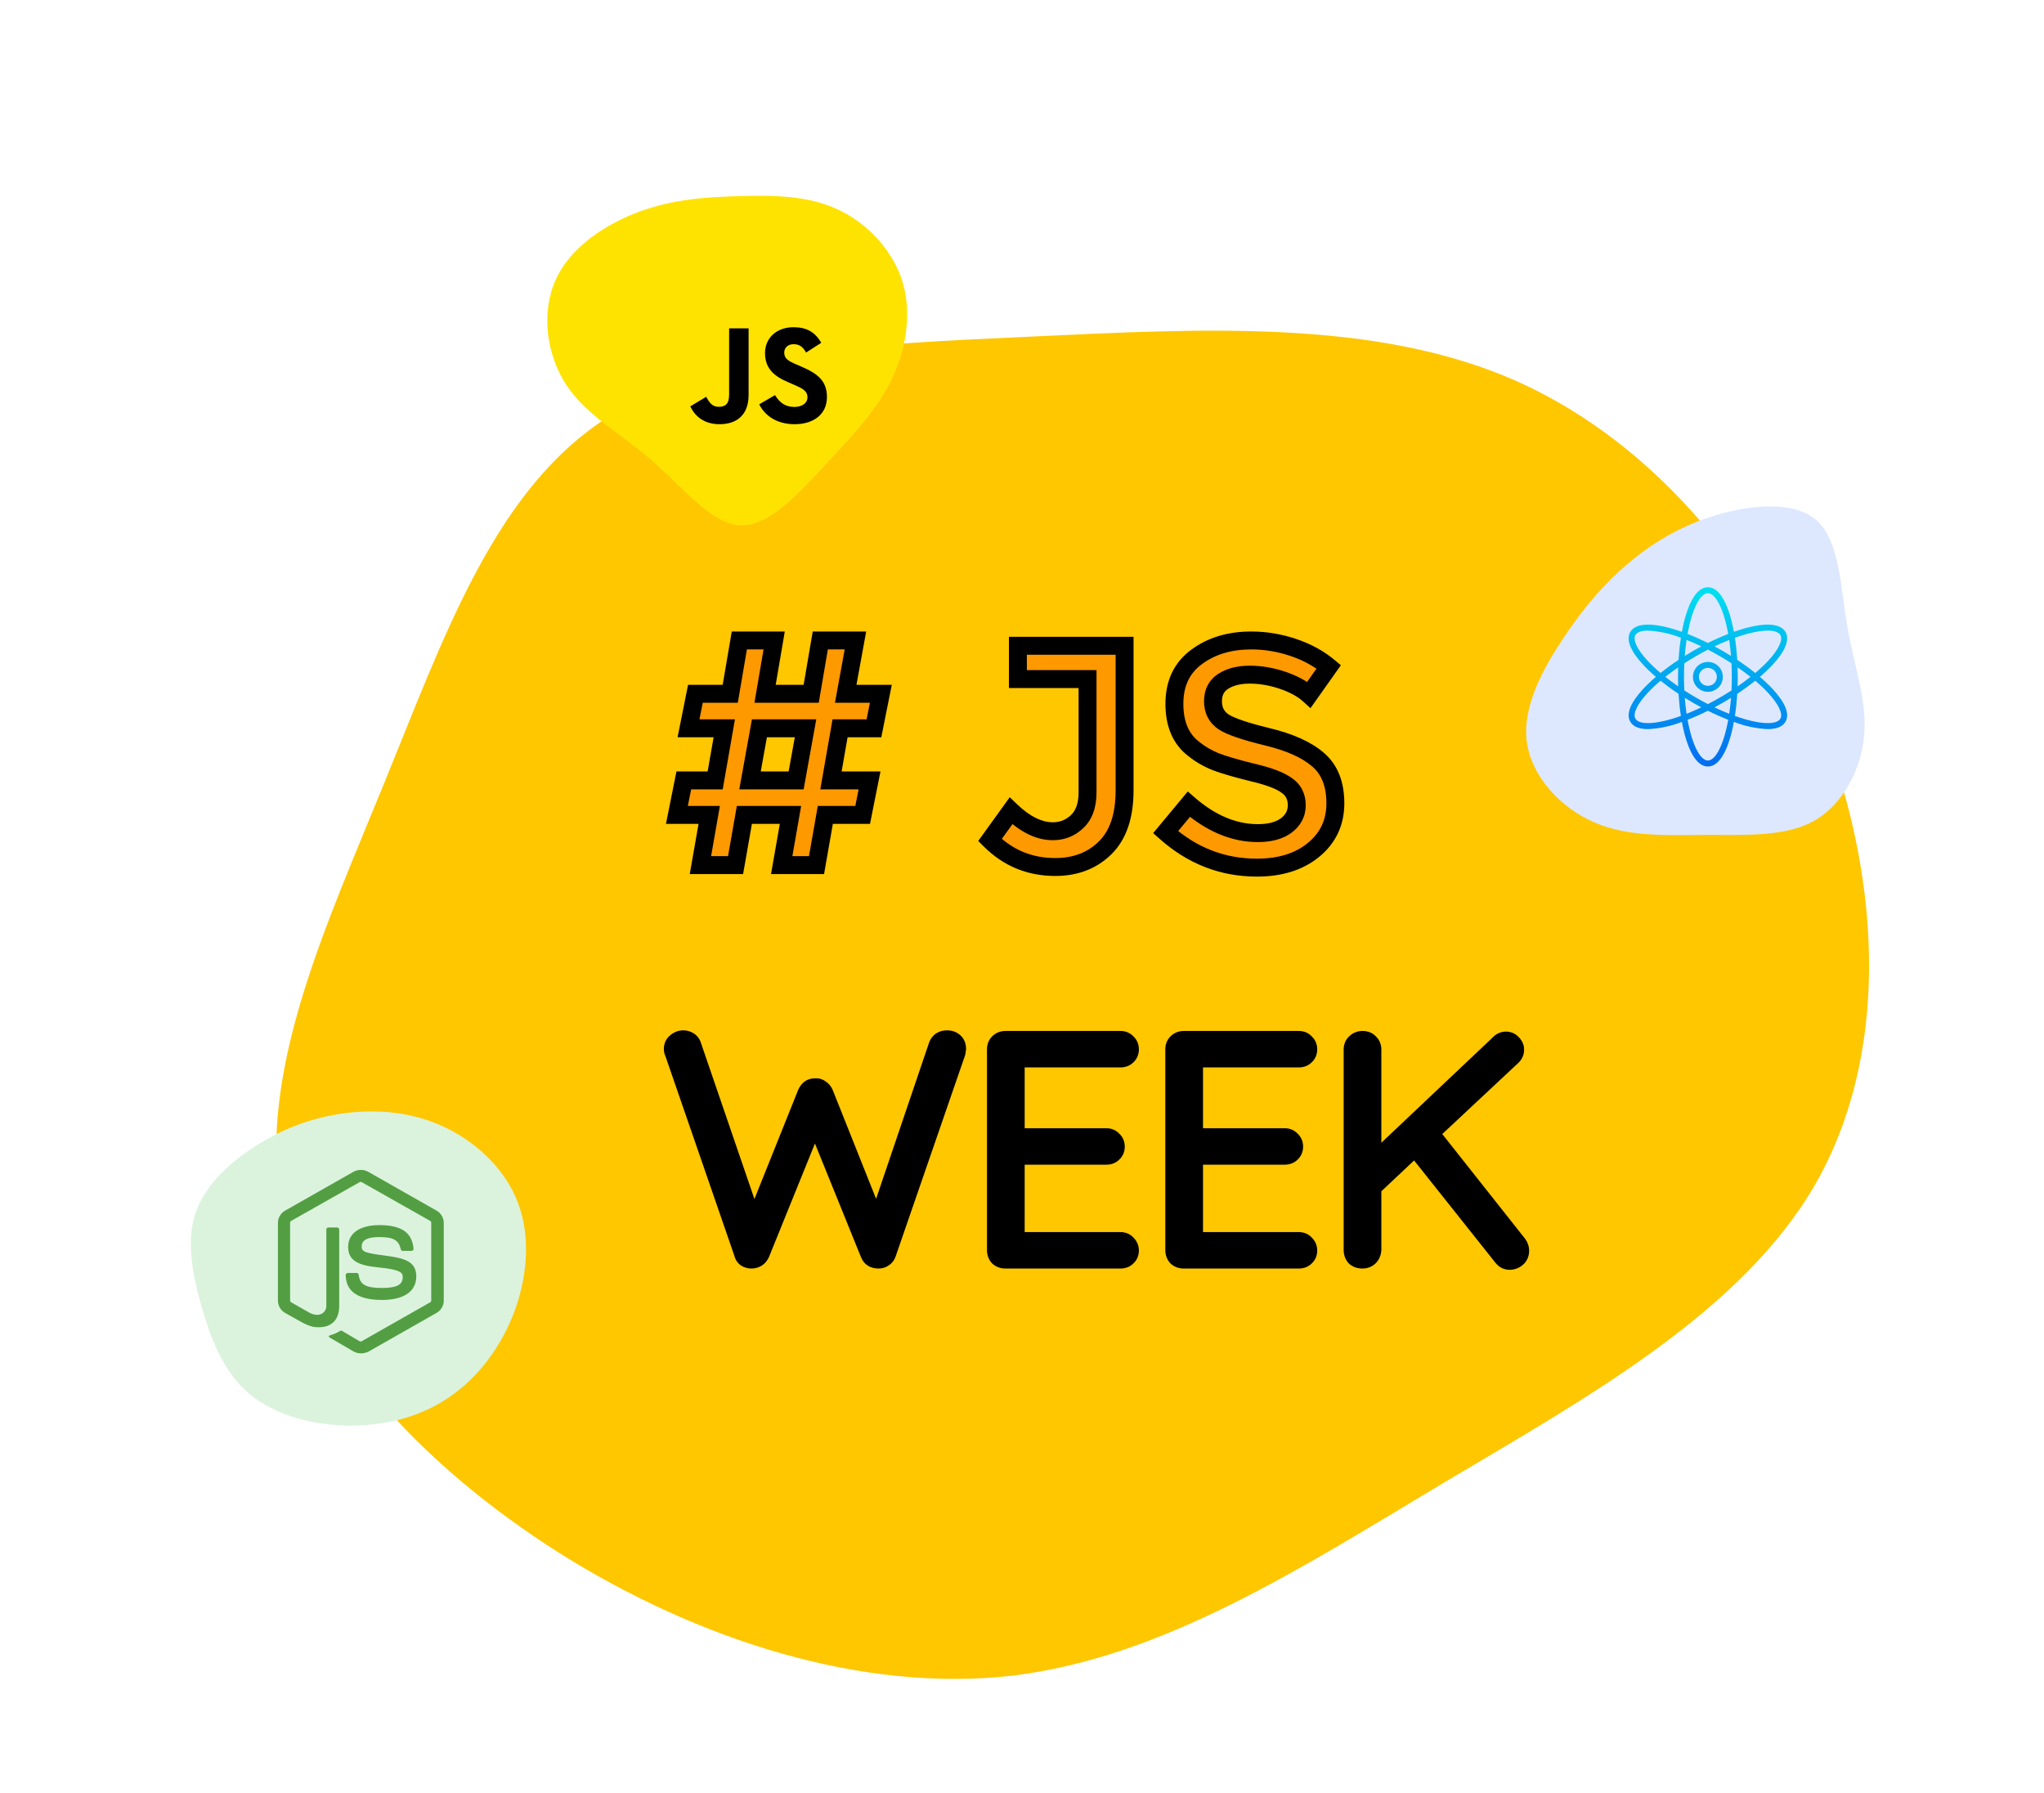 <svg width="456" height="400" viewBox="0 0 456 400" fill="none" xmlns="http://www.w3.org/2000/svg">
<g filter="url(#filter0_d)">
<path d="M338.41 81.056C370.12 95.264 394.27 125.408 407.08 159.584C419.89 193.76 421.36 231.584 404.98 260.192C388.6 288.608 354.37 307.616 322.03 326.816C289.69 346.208 259.24 365.792 225.85 369.824C192.46 373.664 155.71 361.952 124.63 342.368C93.55 322.592 67.72 295.136 62.68 264.992C57.43 235.04 72.76 202.592 85.78 170.528C98.8 138.656 109.72 107.168 133.24 90.656C156.76 74.144 192.88 72.8 230.47 71.072C267.85 69.344 306.91 67.04 338.41 81.056Z" fill="#FFC700"/>
<path d="M405.45 112.25C410.45 116.9 410.6 127.1 412.15 135.9C413.65 144.7 416.5 152.1 415.9 159.75C415.35 167.35 411.3 175.3 404.9 179C398.55 182.7 389.75 182.25 381 182.25C372.2 182.3 363.4 182.8 355.75 179.5C348.05 176.2 341.55 169.1 340.6 161.3C339.65 153.5 344.3 145.05 348.85 138.25C353.4 131.45 357.8 126.3 363.15 121.75C368.5 117.25 374.75 113.35 382.75 110.95C390.75 108.55 400.5 107.65 405.45 112.25Z" fill="#DDE8FF"/>
<path d="M381.017 143.667C379.176 143.667 377.684 145.159 377.684 147C377.684 148.841 379.176 150.333 381.017 150.333C382.858 150.333 384.35 148.841 384.35 147C384.348 145.16 382.857 143.669 381.017 143.667ZM381.017 149C379.912 149 379.017 148.105 379.017 147C379.017 145.896 379.912 145 381.017 145C382.122 145 383.017 145.896 383.017 147C383.017 148.105 382.122 149 381.017 149Z" fill="url(#paint0_linear)"/>
<path d="M392.617 147C393.619 146.153 394.571 145.249 395.469 144.292C398.32 141.208 399.313 138.686 398.34 137C396.94 134.578 392.237 135.027 386.82 136.953C385.776 131.299 383.813 127 381.017 127C378.221 127 376.258 131.299 375.217 136.953C369.8 135.028 365.095 134.579 363.697 137C362.724 138.686 363.716 141.208 366.568 144.292C367.465 145.249 368.416 146.153 369.417 147C368.415 147.847 367.463 148.751 366.565 149.708C363.716 152.792 362.723 155.314 363.696 157C364.363 158.156 365.784 158.658 367.676 158.658C370.26 158.531 372.807 157.987 375.217 157.046C376.258 162.701 378.221 167 381.017 167C383.813 167 385.776 162.701 386.817 157.047C389.227 157.987 391.774 158.531 394.358 158.658C396.249 158.658 397.67 158.155 398.337 157C399.311 155.314 398.318 152.792 395.466 149.708C394.569 148.751 393.618 147.847 392.617 147ZM397.185 137.667C397.809 138.748 396.802 140.887 394.491 143.387C393.575 144.361 392.603 145.279 391.577 146.136C390.346 145.146 389.006 144.165 387.567 143.214C387.463 141.526 387.287 139.863 387.044 138.281C392.417 136.352 396.334 136.2 397.183 137.667H397.185ZM383.684 151.619C382.78 152.14 381.891 152.624 381.017 153.073C380.144 152.625 379.255 152.14 378.35 151.619C377.458 151.103 376.596 150.569 375.757 150.028C375.708 149.051 375.684 148.041 375.684 147C375.684 145.959 375.708 144.949 375.757 143.972C376.596 143.431 377.458 142.897 378.35 142.381C379.254 141.86 380.143 141.375 381.017 140.927C381.89 141.377 382.781 141.861 383.684 142.381C384.577 142.897 385.438 143.431 386.277 143.972C386.326 144.949 386.35 145.959 386.35 147C386.35 148.041 386.326 149.051 386.277 150.028C385.438 150.569 384.577 151.103 383.684 151.619ZM386.173 151.678C386.075 152.932 385.94 154.122 385.772 155.24C384.72 154.825 383.622 154.346 382.486 153.803C383.113 153.469 383.736 153.127 384.348 152.774C384.961 152.421 385.577 152.049 386.173 151.678ZM379.546 153.8C378.412 154.343 377.312 154.822 376.26 155.237C376.094 154.119 375.959 152.929 375.86 151.675C376.456 152.047 377.063 152.412 377.682 152.771C378.297 153.127 378.919 153.467 379.546 153.8ZM374.388 149.115C373.374 148.421 372.416 147.715 371.514 147C372.413 146.286 373.371 145.58 374.388 144.882C374.364 145.589 374.35 146.296 374.35 147C374.35 147.704 374.364 148.411 374.388 149.118V149.115ZM375.862 142.319C375.959 141.066 376.094 139.877 376.262 138.759C377.313 139.174 378.41 139.653 379.544 140.195C378.918 140.528 378.299 140.87 377.686 141.223C377.064 141.583 376.456 141.95 375.862 142.322V142.319ZM382.49 140.2C383.623 139.657 384.723 139.179 385.774 138.763C385.94 139.881 386.075 141.071 386.174 142.325C385.577 141.951 384.969 141.585 384.35 141.226C383.738 140.873 383.117 140.533 382.49 140.2ZM387.646 144.885C388.66 145.579 389.618 146.285 390.521 147C389.621 147.714 388.663 148.42 387.646 149.118C387.67 148.411 387.684 147.704 387.684 147C387.684 146.296 387.67 145.589 387.646 144.882V144.885ZM381.017 128.333C382.714 128.333 384.54 131.805 385.554 137.423C384.062 138.004 382.533 138.684 381.021 139.438C379.505 138.684 377.975 138.004 376.487 137.423C377.494 131.805 379.32 128.333 381.017 128.333ZM367.546 143.387C365.234 140.887 364.227 138.748 364.851 137.667C365.228 137.015 366.208 136.682 367.651 136.682C370.168 136.814 372.647 137.355 374.992 138.282C374.749 139.862 374.574 141.524 374.469 143.211C373.03 144.162 371.69 145.145 370.459 146.133C369.434 145.277 368.461 144.36 367.546 143.387ZM364.851 156.333C364.227 155.252 365.234 153.113 367.546 150.613C368.461 149.639 369.434 148.721 370.459 147.864C371.69 148.854 373.03 149.835 374.469 150.786C374.574 152.474 374.749 154.137 374.992 155.719C369.617 157.648 365.7 157.8 364.851 156.333ZM381.017 165.667C379.32 165.667 377.495 162.195 376.484 156.577C377.975 155.997 379.505 155.317 381.021 154.563C382.536 155.317 384.066 155.997 385.557 156.577C384.539 162.195 382.714 165.667 381.017 165.667ZM397.183 156.333C396.335 157.8 392.415 157.648 387.042 155.717C387.285 154.137 387.46 152.474 387.565 150.784C389.004 149.833 390.344 148.851 391.575 147.862C392.601 148.719 393.573 149.637 394.488 150.611C396.8 153.113 397.807 155.252 397.183 156.333Z" fill="url(#paint1_linear)"/>
<path d="M98.3 247.05C105.7 250.3 112.55 256.45 115.5 264.2C118.5 271.9 117.65 281.25 114.45 289.4C111.2 297.55 105.65 304.5 98.65 308.7C91.7 312.95 83.35 314.45 75.35 313.95C67.4 313.45 59.8 310.9 54.65 306.1C49.5 301.25 46.85 294.15 44.85 287.05C42.85 279.95 41.6 272.85 43.55 266.8C45.55 260.75 50.75 255.75 56.5 252C62.3 248.2 68.65 245.6 75.8 244.5C82.95 243.4 90.9 243.8 98.3 247.05Z" fill="#DBF3DD"/>
<path d="M80.5 297.924C79.925 297.924 79.389 297.774 78.891 297.51L73.797 294.54C73.031 294.127 73.414 293.976 73.644 293.901C74.678 293.563 74.87 293.488 75.942 292.886C76.057 292.811 76.21 292.848 76.325 292.924L80.232 295.217C80.385 295.292 80.577 295.292 80.692 295.217L95.974 286.532C96.127 286.457 96.204 286.307 96.204 286.119V268.787C96.204 268.599 96.127 268.448 95.974 268.373L80.692 259.726C80.538 259.651 80.347 259.651 80.232 259.726L64.949 268.373C64.796 268.448 64.719 268.636 64.719 268.787V286.119C64.719 286.269 64.796 286.457 64.949 286.532L69.124 288.901C71.384 290.029 72.801 288.713 72.801 287.397V270.29C72.801 270.065 72.993 269.839 73.261 269.839H75.214C75.444 269.839 75.674 270.027 75.674 270.29V287.397C75.674 290.367 74.027 292.096 71.154 292.096C70.273 292.096 69.584 292.096 67.63 291.157L63.609 288.901C62.613 288.337 62 287.284 62 286.156V268.824C62 267.696 62.613 266.644 63.609 266.08L78.891 257.395C79.849 256.868 81.151 256.868 82.109 257.395L97.391 266.08C98.387 266.644 99 267.696 99 268.824V286.156C99 287.284 98.387 288.337 97.391 288.901L82.109 297.586C81.611 297.811 81.036 297.924 80.5 297.924ZM85.211 286.006C78.508 286.006 77.129 282.998 77.129 280.441C77.129 280.216 77.321 279.99 77.589 279.99H79.581C79.811 279.99 80.002 280.141 80.002 280.366C80.308 282.359 81.189 283.336 85.249 283.336C88.467 283.336 89.846 282.622 89.846 280.93C89.846 279.953 89.463 279.238 84.445 278.75C80.27 278.336 77.666 277.434 77.666 274.163C77.666 271.118 80.27 269.313 84.637 269.313C89.539 269.313 91.952 270.967 92.259 274.576C92.259 274.689 92.221 274.802 92.144 274.915C92.067 274.99 91.952 275.065 91.838 275.065H89.846C89.654 275.065 89.463 274.915 89.424 274.727C88.965 272.659 87.777 271.982 84.637 271.982C81.113 271.982 80.692 273.185 80.692 274.088C80.692 275.178 81.189 275.516 85.939 276.118C90.65 276.719 92.872 277.584 92.872 280.817C92.833 284.126 90.076 286.006 85.211 286.006Z" fill="#539E43"/>
<path d="M194.97 158.48H187.41L185.38 170.1H193.99L192.45 177.8H184.12L182.16 189H174.39L176.35 177.8H166.06L164.1 189H156.26L158.22 177.8H151.01L152.55 170.1H159.55L161.58 158.48H153.6L155.14 150.78H162.91L164.94 138.88H172.71L170.68 150.78H180.97L183 138.88H190.84L188.67 150.78H196.51L194.97 158.48ZM179.71 158.48H169.42L167.32 170.1H177.61L179.71 158.48ZM227.084 147.49V140.07H250.884V172.34C250.884 178.033 249.437 182.303 246.544 185.15C243.65 187.997 239.94 189.42 235.414 189.42C229.72 189.42 224.867 187.413 220.854 183.4L225.544 176.89C228.717 179.923 231.82 181.44 234.854 181.44C237 181.44 238.82 180.717 240.314 179.27C241.854 177.823 242.624 175.653 242.624 172.76V147.49H227.084ZM278.798 146.51C276.418 146.51 274.458 147 272.918 147.98C271.378 148.96 270.608 150.453 270.608 152.46C270.608 154.42 271.378 155.937 272.918 157.01C274.458 158.037 277.725 159.157 282.718 160.37C287.758 161.583 291.538 163.287 294.058 165.48C296.625 167.673 297.908 170.917 297.908 175.21C297.908 179.457 296.298 182.91 293.078 185.57C289.858 188.23 285.635 189.56 280.408 189.56C272.755 189.56 265.965 186.923 260.038 181.65L265.218 175.42C270.165 179.713 275.298 181.86 280.618 181.86C283.278 181.86 285.378 181.3 286.918 180.18C288.505 179.013 289.298 177.497 289.298 175.63C289.298 173.717 288.552 172.247 287.058 171.22C285.612 170.147 283.092 169.19 279.498 168.35C275.905 167.463 273.175 166.67 271.308 165.97C269.442 165.223 267.785 164.267 266.338 163.1C263.445 160.907 261.998 157.547 261.998 153.02C261.998 148.493 263.632 145.017 266.898 142.59C270.212 140.117 274.295 138.88 279.148 138.88C282.275 138.88 285.378 139.393 288.458 140.42C291.538 141.447 294.198 142.893 296.438 144.76L292.028 150.99C290.582 149.683 288.622 148.61 286.148 147.77C283.675 146.93 281.225 146.51 278.798 146.51Z" fill="#FF9900"/>
<path d="M211.28 227.86C211.933 227.86 212.47 228.047 212.89 228.42C213.31 228.793 213.52 229.307 213.52 229.96L213.38 230.87L197.91 275.67C197.77 276.09 197.513 276.417 197.14 276.65C196.813 276.883 196.44 277 196.02 277C194.947 277 194.247 276.557 193.92 275.67L181.81 245.78L169.7 275.67C169.28 276.557 168.58 277 167.6 277C167.18 277 166.783 276.883 166.41 276.65C166.083 276.417 165.873 276.09 165.78 275.67L150.31 230.87C150.17 230.59 150.1 230.31 150.1 230.03C150.1 229.377 150.333 228.863 150.8 228.49C151.313 228.07 151.85 227.86 152.41 227.86C152.877 227.86 153.297 227.977 153.67 228.21C154.043 228.443 154.3 228.77 154.44 229.19L168.16 269.23L179.92 239.9C180.34 238.967 180.993 238.523 181.88 238.57C182.347 238.523 182.743 238.64 183.07 238.92C183.443 239.153 183.723 239.48 183.91 239.9L195.6 269.23L209.18 229.19C209.553 228.303 210.253 227.86 211.28 227.86ZM249.977 272.87C250.584 272.87 251.074 273.08 251.447 273.5C251.867 273.92 252.077 274.41 252.077 274.97C252.077 275.577 251.867 276.067 251.447 276.44C251.074 276.813 250.584 277 249.977 277H224.287C223.681 277 223.167 276.813 222.747 276.44C222.374 276.02 222.187 275.507 222.187 274.9V230.1C222.187 229.493 222.374 229.003 222.747 228.63C223.167 228.21 223.681 228 224.287 228H249.977C250.584 228 251.074 228.21 251.447 228.63C251.867 229.003 252.077 229.493 252.077 230.1C252.077 230.707 251.867 231.197 251.447 231.57C251.074 231.943 250.584 232.13 249.977 232.13H226.597V249.7H246.827C247.434 249.7 247.924 249.91 248.297 250.33C248.717 250.703 248.927 251.193 248.927 251.8C248.927 252.407 248.717 252.897 248.297 253.27C247.924 253.643 247.434 253.83 246.827 253.83H226.597V272.87H249.977ZM289.763 272.87C290.369 272.87 290.859 273.08 291.233 273.5C291.653 273.92 291.863 274.41 291.863 274.97C291.863 275.577 291.653 276.067 291.233 276.44C290.859 276.813 290.369 277 289.763 277H264.073C263.466 277 262.953 276.813 262.533 276.44C262.159 276.02 261.973 275.507 261.973 274.9V230.1C261.973 229.493 262.159 229.003 262.533 228.63C262.953 228.21 263.466 228 264.073 228H289.763C290.369 228 290.859 228.21 291.233 228.63C291.653 229.003 291.863 229.493 291.863 230.1C291.863 230.707 291.653 231.197 291.233 231.57C290.859 231.943 290.369 232.13 289.763 232.13H266.383V249.7H286.613C287.219 249.7 287.709 249.91 288.083 250.33C288.503 250.703 288.713 251.193 288.713 251.8C288.713 252.407 288.503 252.897 288.083 253.27C287.709 253.643 287.219 253.83 286.613 253.83H266.383V272.87H289.763ZM338.648 273.57C338.974 274.037 339.138 274.527 339.138 275.04C339.138 275.74 338.881 276.3 338.368 276.72C337.901 277.093 337.364 277.28 336.758 277.28C336.151 277.28 335.638 277.023 335.218 276.51L315.688 251.94L306.168 260.9V274.83C306.121 275.483 305.888 276.02 305.468 276.44C305.048 276.813 304.534 277 303.928 277C303.274 277 302.738 276.813 302.318 276.44C301.944 276.02 301.758 275.483 301.758 274.83V230.17C301.758 229.517 301.968 229.003 302.388 228.63C302.808 228.21 303.344 228 303.998 228C304.651 228 305.164 228.21 305.538 228.63C305.958 229.003 306.168 229.517 306.168 230.17V255.58L334.448 228.84C334.868 228.373 335.381 228.14 335.988 228.14C336.548 228.14 337.014 228.35 337.388 228.77C337.808 229.19 338.018 229.657 338.018 230.17C338.018 230.73 337.808 231.22 337.388 231.64L319.048 248.79L338.648 273.57Z" fill="black"/>
<path d="M194.97 158.48V160.48H196.61L196.931 158.872L194.97 158.48ZM187.41 158.48V156.48H185.729L185.44 158.136L187.41 158.48ZM185.38 170.1L183.41 169.756L183 172.1H185.38V170.1ZM193.99 170.1L195.951 170.492L196.43 168.1H193.99V170.1ZM192.45 177.8V179.8H194.09L194.411 178.192L192.45 177.8ZM184.12 177.8V175.8H182.44L182.15 177.455L184.12 177.8ZM182.16 189V191H183.84L184.13 189.345L182.16 189ZM174.39 189L172.42 188.655L172.01 191H174.39V189ZM176.35 177.8L178.32 178.145L178.73 175.8H176.35V177.8ZM166.06 177.8V175.8H164.38L164.09 177.455L166.06 177.8ZM164.1 189V191H165.78L166.07 189.345L164.1 189ZM156.26 189L154.29 188.655L153.88 191H156.26V189ZM158.22 177.8L160.19 178.145L160.6 175.8H158.22V177.8ZM151.01 177.8L149.049 177.408L148.57 179.8H151.01V177.8ZM152.55 170.1V168.1H150.91L150.589 169.708L152.55 170.1ZM159.55 170.1V172.1H161.231L161.52 170.444L159.55 170.1ZM161.58 158.48L163.55 158.824L163.96 156.48H161.58V158.48ZM153.6 158.48L151.639 158.088L151.16 160.48H153.6V158.48ZM155.14 150.78V148.78H153.5L153.179 150.388L155.14 150.78ZM162.91 150.78V152.78H164.598L164.882 151.116L162.91 150.78ZM164.94 138.88V136.88H163.252L162.968 138.544L164.94 138.88ZM172.71 138.88L174.682 139.216L175.08 136.88H172.71V138.88ZM170.68 150.78L168.708 150.444L168.31 152.78H170.68V150.78ZM180.97 150.78V152.78H182.658L182.942 151.116L180.97 150.78ZM183 138.88V136.88H181.312L181.028 138.544L183 138.88ZM190.84 138.88L192.808 139.239L193.238 136.88H190.84V138.88ZM188.67 150.78L186.702 150.421L186.272 152.78H188.67V150.78ZM196.51 150.78L198.471 151.172L198.95 148.78H196.51V150.78ZM179.71 158.48L181.678 158.836L182.104 156.48H179.71V158.48ZM169.42 158.48V156.48H167.749L167.452 158.124L169.42 158.48ZM167.32 170.1L165.352 169.744L164.926 172.1H167.32V170.1ZM177.61 170.1V172.1H179.281L179.578 170.456L177.61 170.1ZM194.97 156.48H187.41V160.48H194.97V156.48ZM185.44 158.136L183.41 169.756L187.35 170.444L189.38 158.824L185.44 158.136ZM185.38 172.1H193.99V168.1H185.38V172.1ZM192.029 169.708L190.489 177.408L194.411 178.192L195.951 170.492L192.029 169.708ZM192.45 175.8H184.12V179.8H192.45V175.8ZM182.15 177.455L180.19 188.655L184.13 189.345L186.09 178.145L182.15 177.455ZM182.16 187H174.39V191H182.16V187ZM176.36 189.345L178.32 178.145L174.38 177.455L172.42 188.655L176.36 189.345ZM176.35 175.8H166.06V179.8H176.35V175.8ZM164.09 177.455L162.13 188.655L166.07 189.345L168.03 178.145L164.09 177.455ZM164.1 187H156.26V191H164.1V187ZM158.23 189.345L160.19 178.145L156.25 177.455L154.29 188.655L158.23 189.345ZM158.22 175.8H151.01V179.8H158.22V175.8ZM152.971 178.192L154.511 170.492L150.589 169.708L149.049 177.408L152.971 178.192ZM152.55 172.1H159.55V168.1H152.55V172.1ZM161.52 170.444L163.55 158.824L159.61 158.136L157.58 169.756L161.52 170.444ZM161.58 156.48H153.6V160.48H161.58V156.48ZM155.561 158.872L157.101 151.172L153.179 150.388L151.639 158.088L155.561 158.872ZM155.14 152.78H162.91V148.78H155.14V152.78ZM164.882 151.116L166.912 139.216L162.968 138.544L160.938 150.444L164.882 151.116ZM164.94 140.88H172.71V136.88H164.94V140.88ZM170.738 138.544L168.708 150.444L172.652 151.116L174.682 139.216L170.738 138.544ZM170.68 152.78H180.97V148.78H170.68V152.78ZM182.942 151.116L184.972 139.216L181.028 138.544L178.998 150.444L182.942 151.116ZM183 140.88H190.84V136.88H183V140.88ZM188.872 138.521L186.702 150.421L190.638 151.139L192.808 139.239L188.872 138.521ZM188.67 152.78H196.51V148.78H188.67V152.78ZM194.549 150.388L193.009 158.088L196.931 158.872L198.471 151.172L194.549 150.388ZM179.71 156.48H169.42V160.48H179.71V156.48ZM167.452 158.124L165.352 169.744L169.288 170.456L171.388 158.836L167.452 158.124ZM167.32 172.1H177.61V168.1H167.32V172.1ZM179.578 170.456L181.678 158.836L177.742 158.124L175.642 169.744L179.578 170.456ZM227.084 147.49H225.084V149.49H227.084V147.49ZM227.084 140.07V138.07H225.084V140.07H227.084ZM250.884 140.07H252.884V138.07H250.884V140.07ZM246.544 185.15L247.946 186.576L246.544 185.15ZM220.854 183.4L219.231 182.231L218.236 183.611L219.439 184.814L220.854 183.4ZM225.544 176.89L226.926 175.444L225.264 173.856L223.921 175.721L225.544 176.89ZM240.314 179.27L238.944 177.812L238.933 177.823L238.922 177.834L240.314 179.27ZM242.624 147.49H244.624V145.49H242.624V147.49ZM229.084 147.49V140.07H225.084V147.49H229.084ZM227.084 142.07H250.884V138.07H227.084V142.07ZM248.884 140.07V172.34H252.884V140.07H248.884ZM248.884 172.34C248.884 177.717 247.52 181.384 245.141 183.724L247.946 186.576C251.354 183.223 252.884 178.35 252.884 172.34H248.884ZM245.141 183.724C242.666 186.159 239.481 187.42 235.414 187.42V191.42C240.399 191.42 244.634 189.834 247.946 186.576L245.141 183.724ZM235.414 187.42C230.249 187.42 225.905 185.623 222.268 181.986L219.439 184.814C223.829 189.204 229.192 191.42 235.414 191.42V187.42ZM222.476 184.569L227.166 178.059L223.921 175.721L219.231 182.231L222.476 184.569ZM224.162 178.336C227.541 181.566 231.115 183.44 234.854 183.44V179.44C232.526 179.44 229.892 178.28 226.926 175.444L224.162 178.336ZM234.854 183.44C237.501 183.44 239.826 182.527 241.705 180.706L238.922 177.834C237.815 178.906 236.5 179.44 234.854 179.44V183.44ZM241.683 180.728C243.757 178.78 244.624 175.995 244.624 172.76H240.624C240.624 175.312 239.95 176.867 238.944 177.812L241.683 180.728ZM244.624 172.76V147.49H240.624V172.76H244.624ZM242.624 145.49H227.084V149.49H242.624V145.49ZM272.918 157.01L271.775 158.651L271.792 158.663L271.809 158.674L272.918 157.01ZM282.718 160.37L282.246 162.313L282.25 162.314L282.718 160.37ZM294.058 165.48L292.745 166.989L292.752 166.995L292.759 167L294.058 165.48ZM293.078 185.57L294.352 187.112L293.078 185.57ZM260.038 181.65L258.5 180.371L257.264 181.859L258.709 183.144L260.038 181.65ZM265.218 175.42L266.529 173.91L264.986 172.571L263.68 174.141L265.218 175.42ZM286.918 180.18L288.095 181.797L288.103 181.791L286.918 180.18ZM287.058 171.22L285.867 172.826L285.896 172.848L285.925 172.868L287.058 171.22ZM279.498 168.35L279.019 170.292L279.031 170.295L279.043 170.297L279.498 168.35ZM271.308 165.97L270.565 167.827L270.586 167.835L270.606 167.843L271.308 165.97ZM266.338 163.1L267.594 161.543L267.57 161.524L267.546 161.506L266.338 163.1ZM266.898 142.59L268.091 144.195L268.095 144.193L266.898 142.59ZM288.458 140.42L287.826 142.317V142.317L288.458 140.42ZM296.438 144.76L298.071 145.916L299.139 144.407L297.719 143.224L296.438 144.76ZM292.028 150.99L290.688 152.474L292.359 153.984L293.661 152.146L292.028 150.99ZM278.798 144.51C276.152 144.51 273.789 145.055 271.845 146.293L273.992 149.667C275.127 148.945 276.685 148.51 278.798 148.51V144.51ZM271.845 146.293C269.663 147.681 268.608 149.85 268.608 152.46H272.608C272.608 151.056 273.094 150.239 273.992 149.667L271.845 146.293ZM268.608 152.46C268.608 155.04 269.671 157.184 271.775 158.651L274.062 155.369C273.086 154.689 272.608 153.8 272.608 152.46H268.608ZM271.809 158.674C272.796 159.332 274.193 159.935 275.875 160.512C277.587 161.099 279.716 161.699 282.246 162.313L283.191 158.427C280.728 157.828 278.727 157.261 277.172 156.728C275.587 156.185 274.58 155.714 274.028 155.346L271.809 158.674ZM282.25 162.314C287.134 163.49 290.565 165.091 292.745 166.989L295.371 163.971C292.511 161.482 288.383 159.677 283.186 158.426L282.25 162.314ZM292.759 167C294.765 168.715 295.908 171.33 295.908 175.21H299.908C299.908 170.503 298.484 166.632 295.358 163.96L292.759 167ZM295.908 175.21C295.908 178.872 294.556 181.755 291.805 184.028L294.352 187.112C298.041 184.065 299.908 180.042 299.908 175.21H295.908ZM291.805 184.028C289.026 186.324 285.29 187.56 280.408 187.56V191.56C285.98 191.56 290.691 190.136 294.352 187.112L291.805 184.028ZM280.408 187.56C273.264 187.56 266.943 185.116 261.368 180.156L258.709 183.144C264.987 188.73 272.245 191.56 280.408 191.56V187.56ZM261.576 182.929L266.756 176.699L263.68 174.141L258.5 180.371L261.576 182.929ZM263.907 176.93C269.13 181.464 274.712 183.86 280.618 183.86V179.86C275.884 179.86 271.2 177.963 266.529 173.91L263.907 176.93ZM280.618 183.86C283.538 183.86 286.101 183.247 288.095 181.797L285.742 178.563C284.656 179.353 283.019 179.86 280.618 179.86V183.86ZM288.103 181.791C290.169 180.272 291.298 178.173 291.298 175.63H287.298C287.298 176.821 286.841 177.755 285.734 178.569L288.103 181.791ZM291.298 175.63C291.298 173.102 290.262 170.996 288.191 169.572L285.925 172.868C286.841 173.498 287.298 174.332 287.298 175.63H291.298ZM288.25 169.614C286.455 168.282 283.592 167.253 279.954 166.403L279.043 170.297C282.591 171.127 284.768 172.011 285.867 172.826L288.25 169.614ZM279.977 166.408C276.407 165.527 273.767 164.756 272.011 164.097L270.606 167.843C272.583 168.584 275.402 169.399 279.019 170.292L279.977 166.408ZM272.051 164.113C270.354 163.434 268.873 162.575 267.594 161.543L265.083 164.657C266.697 165.958 268.529 167.012 270.565 167.827L272.051 164.113ZM267.546 161.506C265.274 159.784 263.998 157.092 263.998 153.02H259.998C259.998 158.001 261.616 162.03 265.13 164.694L267.546 161.506ZM263.998 153.02C263.998 149.044 265.395 146.198 268.091 144.195L265.706 140.985C261.869 143.835 259.998 147.943 259.998 153.02H263.998ZM268.095 144.193C271.005 142.02 274.649 140.88 279.148 140.88V136.88C273.941 136.88 269.418 138.213 265.702 140.987L268.095 144.193ZM279.148 140.88C282.052 140.88 284.942 141.356 287.826 142.317L289.091 138.523C285.815 137.431 282.498 136.88 279.148 136.88V140.88ZM287.826 142.317C290.696 143.274 293.13 144.607 295.158 146.296L297.719 143.224C295.267 141.18 292.381 139.619 289.091 138.523L287.826 142.317ZM294.806 143.604L290.396 149.834L293.661 152.146L298.071 145.916L294.806 143.604ZM293.369 149.506C291.664 147.966 289.44 146.776 286.791 145.876L285.505 149.664C287.803 150.444 289.499 151.401 290.688 152.474L293.369 149.506ZM286.791 145.876C284.127 144.971 281.46 144.51 278.798 144.51V148.51C280.99 148.51 283.223 148.889 285.505 149.664L286.791 145.876ZM212.89 228.42L211.561 229.915L211.561 229.915L212.89 228.42ZM213.52 229.96L215.497 230.264L215.52 230.113V229.96H213.52ZM213.38 230.87L215.27 231.523L215.329 231.352L215.357 231.174L213.38 230.87ZM197.91 275.67L196.02 275.017L196.016 275.027L196.013 275.038L197.91 275.67ZM197.14 276.65L196.08 274.954L196.028 274.987L195.978 275.023L197.14 276.65ZM193.92 275.67L195.797 274.979L195.786 274.949L195.774 274.919L193.92 275.67ZM181.81 245.78L183.664 245.029L181.81 240.454L179.956 245.029L181.81 245.78ZM169.7 275.67L171.507 276.526L171.532 276.474L171.554 276.421L169.7 275.67ZM166.41 276.65L165.248 278.277L165.298 278.313L165.35 278.346L166.41 276.65ZM165.78 275.67L167.732 275.236L167.708 275.125L167.67 275.017L165.78 275.67ZM150.31 230.87L152.2 230.217L152.158 230.093L152.099 229.976L150.31 230.87ZM150.8 228.49L152.049 230.052L152.058 230.045L152.066 230.038L150.8 228.49ZM153.67 228.21L152.61 229.906H152.61L153.67 228.21ZM154.44 229.19L152.543 229.822L152.545 229.83L152.548 229.838L154.44 229.19ZM168.16 269.23L166.268 269.878L168.013 274.971L170.016 269.974L168.16 269.23ZM179.92 239.9L178.096 239.079L178.079 239.117L178.064 239.156L179.92 239.9ZM181.88 238.57L181.775 240.567L181.927 240.575L182.079 240.56L181.88 238.57ZM183.07 238.92L181.768 240.439L181.883 240.536L182.01 240.616L183.07 238.92ZM183.91 239.9L185.768 239.16L185.753 239.123L185.738 239.088L183.91 239.9ZM195.6 269.23L193.742 269.97L195.751 275.011L197.494 269.872L195.6 269.23ZM209.18 229.19L207.337 228.414L207.309 228.48L207.286 228.548L209.18 229.19ZM211.28 229.86C211.416 229.86 211.487 229.879 211.515 229.889C211.539 229.897 211.549 229.904 211.561 229.915L214.219 226.925C213.374 226.174 212.339 225.86 211.28 225.86V229.86ZM211.561 229.915C211.557 229.911 211.547 229.901 211.535 229.885C211.524 229.868 211.516 229.853 211.511 229.842C211.502 229.82 211.52 229.848 211.52 229.96H215.52C215.52 228.838 215.137 227.741 214.219 226.925L211.561 229.915ZM211.543 229.656L211.403 230.566L215.357 231.174L215.497 230.264L211.543 229.656ZM211.49 230.217L196.02 275.017L199.8 276.323L215.27 231.523L211.49 230.217ZM196.013 275.038C196.011 275.042 196.012 275.038 196.017 275.029C196.022 275.02 196.03 275.007 196.04 274.994C196.05 274.981 196.061 274.971 196.069 274.963C196.078 274.955 196.082 274.952 196.08 274.954L198.2 278.346C198.97 277.865 199.521 277.161 199.807 276.302L196.013 275.038ZM195.978 275.023C195.979 275.022 195.984 275.018 195.992 275.014C196 275.01 196.009 275.006 196.018 275.004C196.027 275.001 196.033 275 196.035 274.999C196.037 274.999 196.032 275 196.02 275V279C196.836 279 197.62 278.765 198.302 278.277L195.978 275.023ZM196.02 275C195.752 275 195.708 274.945 195.76 274.978C195.785 274.994 195.806 275.014 195.818 275.03C195.829 275.043 195.817 275.033 195.797 274.979L192.043 276.361C192.336 277.156 192.848 277.868 193.62 278.357C194.372 278.833 195.215 279 196.02 279V275ZM195.774 274.919L183.664 245.029L179.956 246.531L192.066 276.421L195.774 274.919ZM179.956 245.029L167.846 274.919L171.554 276.421L183.664 246.531L179.956 245.029ZM167.893 274.814C167.852 274.9 167.819 274.944 167.803 274.964C167.788 274.981 167.784 274.982 167.79 274.978C167.796 274.974 167.794 274.977 167.772 274.983C167.748 274.989 167.694 275 167.6 275V279C168.399 279 169.205 278.816 169.93 278.357C170.655 277.898 171.166 277.248 171.507 276.526L167.893 274.814ZM167.6 275C167.573 275 167.542 274.999 167.47 274.954L165.35 278.346C166.025 278.768 166.787 279 167.6 279V275ZM167.572 275.023C167.608 275.048 167.653 275.091 167.69 275.148C167.725 275.204 167.733 275.241 167.732 275.236L163.828 276.104C164.02 276.968 164.489 277.736 165.248 278.277L167.572 275.023ZM167.67 275.017L152.2 230.217L148.42 231.523L163.89 276.323L167.67 275.017ZM152.099 229.976C152.089 229.955 152.09 229.952 152.093 229.965C152.096 229.979 152.1 230.002 152.1 230.03H148.1C148.1 230.656 148.259 231.24 148.521 231.764L152.099 229.976ZM152.1 230.03C152.1 229.986 152.104 229.963 152.105 229.958C152.106 229.954 152.104 229.964 152.096 229.983C152.087 230.001 152.076 230.02 152.064 230.036C152.052 230.051 152.045 230.056 152.049 230.052L149.551 226.928C148.561 227.72 148.1 228.834 148.1 230.03H152.1ZM152.066 230.038C152.291 229.854 152.393 229.86 152.41 229.86V225.86C151.307 225.86 150.335 226.286 149.534 226.942L152.066 230.038ZM152.41 229.86C152.525 229.86 152.574 229.883 152.61 229.906L154.73 226.514C154.019 226.07 153.228 225.86 152.41 225.86V229.86ZM152.61 229.906C152.612 229.908 152.608 229.905 152.599 229.897C152.591 229.889 152.58 229.879 152.57 229.866C152.56 229.853 152.552 229.84 152.547 229.831C152.542 229.822 152.541 229.818 152.543 229.822L156.337 228.558C156.051 227.699 155.5 226.995 154.73 226.514L152.61 229.906ZM152.548 229.838L166.268 269.878L170.052 268.582L156.332 228.542L152.548 229.838ZM170.016 269.974L181.776 240.644L178.064 239.156L166.304 268.486L170.016 269.974ZM181.744 240.721C181.846 240.493 181.906 240.483 181.848 240.522C181.82 240.542 181.786 240.556 181.758 240.564C181.732 240.57 181.733 240.565 181.775 240.567L181.985 236.573C181.163 236.529 180.334 236.716 179.602 237.213C178.891 237.695 178.414 238.373 178.096 239.079L181.744 240.721ZM182.079 240.56C182.09 240.559 182.043 240.565 181.963 240.541C181.879 240.517 181.811 240.475 181.768 240.439L184.372 237.401C183.59 236.732 182.637 236.484 181.681 236.58L182.079 240.56ZM182.01 240.616C182.03 240.628 182.05 240.64 182.082 240.712L185.738 239.088C185.396 238.32 184.857 237.678 184.13 237.224L182.01 240.616ZM182.052 240.64L193.742 269.97L197.458 268.49L185.768 239.16L182.052 240.64ZM197.494 269.872L211.074 229.832L207.286 228.548L193.706 268.588L197.494 269.872ZM211.023 229.966C211.053 229.896 211.075 229.868 211.078 229.864C211.079 229.863 211.071 229.872 211.055 229.882C211.016 229.907 211.055 229.86 211.28 229.86V225.86C210.478 225.86 209.654 226.035 208.915 226.503C208.167 226.977 207.656 227.657 207.337 228.414L211.023 229.966ZM251.447 273.5L249.953 274.829L249.992 274.873L250.033 274.914L251.447 273.5ZM251.447 276.44L250.119 274.945L250.075 274.984L250.033 275.026L251.447 276.44ZM222.747 276.44L221.253 277.769L221.331 277.857L221.419 277.935L222.747 276.44ZM222.747 228.63L221.333 227.216L222.747 228.63ZM251.447 228.63L249.953 229.959L250.031 230.047L250.119 230.125L251.447 228.63ZM251.447 231.57L250.119 230.075L250.075 230.114L250.033 230.156L251.447 231.57ZM226.597 232.13V230.13H224.597V232.13H226.597ZM226.597 249.7H224.597V251.7H226.597V249.7ZM248.297 250.33L246.803 251.659L246.881 251.747L246.969 251.825L248.297 250.33ZM248.297 253.27L246.969 251.775L246.925 251.814L246.883 251.856L248.297 253.27ZM226.597 253.83V251.83H224.597V253.83H226.597ZM226.597 272.87H224.597V274.87H226.597V272.87ZM249.977 274.87C250.014 274.87 250.031 274.873 250.034 274.874C250.037 274.874 250.028 274.873 250.012 274.866C249.996 274.859 249.98 274.85 249.967 274.84C249.954 274.83 249.949 274.825 249.953 274.829L252.942 272.171C252.157 271.287 251.104 270.87 249.977 270.87V274.87ZM250.033 274.914C250.06 274.941 250.073 274.958 250.079 274.967C250.084 274.974 250.084 274.975 250.082 274.97C250.079 274.965 250.078 274.959 250.077 274.955C250.076 274.952 250.077 274.956 250.077 274.97H254.077C254.077 273.845 253.631 272.856 252.862 272.086L250.033 274.914ZM250.077 274.97C250.077 275.006 250.074 275.024 250.074 275.027C250.073 275.029 250.075 275.021 250.082 275.005C250.089 274.988 250.098 274.973 250.107 274.959C250.117 274.946 250.123 274.942 250.119 274.945L252.776 277.935C253.66 277.149 254.077 276.097 254.077 274.97H250.077ZM250.033 275.026C250.036 275.023 250.044 275.015 250.057 275.007C250.07 274.999 250.081 274.994 250.088 274.991C250.103 274.985 250.075 275 249.977 275V279C251.029 279 252.057 278.659 252.862 277.854L250.033 275.026ZM249.977 275H224.287V279H249.977V275ZM224.287 275C224.128 275 224.1 274.966 224.076 274.945L221.419 277.935C222.235 278.661 223.233 279 224.287 279V275ZM224.242 275.111C224.221 275.088 224.187 275.059 224.187 274.9H220.187C220.187 275.954 220.527 276.952 221.253 277.769L224.242 275.111ZM224.187 274.9V230.1H220.187V274.9H224.187ZM224.187 230.1C224.187 230.002 224.202 229.974 224.196 229.989C224.194 229.996 224.189 230.008 224.18 230.02C224.172 230.033 224.165 230.041 224.162 230.044L221.333 227.216C220.528 228.021 220.187 229.049 220.187 230.1H224.187ZM224.162 230.044C224.181 230.025 224.194 230.015 224.199 230.012C224.202 230.01 224.203 230.009 224.204 230.009C224.204 230.009 224.205 230.009 224.205 230.009C224.205 230.009 224.206 230.008 224.208 230.008C224.209 230.007 224.213 230.006 224.218 230.005C224.229 230.003 224.251 230 224.287 230V226C223.163 226 222.137 226.412 221.333 227.216L224.162 230.044ZM224.287 230H249.977V226H224.287V230ZM249.977 230C250.014 230 250.031 230.003 250.034 230.004C250.037 230.004 250.028 230.003 250.012 229.996C249.996 229.989 249.98 229.98 249.967 229.97C249.954 229.96 249.949 229.955 249.953 229.959L252.942 227.301C252.157 226.417 251.104 226 249.977 226V230ZM250.119 230.125C250.123 230.128 250.117 230.124 250.107 230.111C250.098 230.097 250.089 230.081 250.082 230.065C250.075 230.049 250.073 230.041 250.074 230.043C250.074 230.046 250.077 230.064 250.077 230.1H254.077C254.077 228.973 253.66 227.921 252.776 227.135L250.119 230.125ZM250.077 230.1C250.077 230.136 250.074 230.154 250.074 230.157C250.073 230.159 250.075 230.151 250.082 230.135C250.089 230.118 250.098 230.103 250.107 230.089C250.117 230.076 250.123 230.072 250.119 230.075L252.776 233.065C253.66 232.279 254.077 231.227 254.077 230.1H250.077ZM250.033 230.156C250.036 230.153 250.044 230.145 250.057 230.137C250.07 230.129 250.081 230.124 250.088 230.121C250.103 230.115 250.075 230.13 249.977 230.13V234.13C251.029 234.13 252.057 233.789 252.862 232.984L250.033 230.156ZM249.977 230.13H226.597V234.13H249.977V230.13ZM224.597 232.13V249.7H228.597V232.13H224.597ZM226.597 251.7H246.827V247.7H226.597V251.7ZM246.827 251.7C246.864 251.7 246.881 251.703 246.884 251.704C246.887 251.704 246.878 251.703 246.862 251.696C246.846 251.689 246.83 251.68 246.817 251.67C246.804 251.66 246.799 251.655 246.803 251.659L249.792 249.001C249.007 248.117 247.954 247.7 246.827 247.7V251.7ZM246.969 251.825C246.973 251.828 246.967 251.824 246.957 251.811C246.948 251.797 246.939 251.782 246.932 251.765C246.925 251.749 246.923 251.741 246.924 251.743C246.924 251.746 246.927 251.764 246.927 251.8H250.927C250.927 250.673 250.51 249.621 249.626 248.835L246.969 251.825ZM246.927 251.8C246.927 251.836 246.924 251.854 246.924 251.857C246.923 251.859 246.925 251.851 246.932 251.835C246.939 251.818 246.948 251.803 246.957 251.789C246.967 251.776 246.973 251.772 246.969 251.775L249.626 254.765C250.51 253.979 250.927 252.927 250.927 251.8H246.927ZM246.883 251.856C246.886 251.853 246.894 251.845 246.907 251.837C246.92 251.829 246.931 251.824 246.938 251.821C246.953 251.815 246.925 251.83 246.827 251.83V255.83C247.879 255.83 248.907 255.489 249.712 254.684L246.883 251.856ZM246.827 251.83H226.597V255.83H246.827V251.83ZM224.597 253.83V272.87H228.597V253.83H224.597ZM226.597 274.87H249.977V270.87H226.597V274.87ZM291.233 273.5L289.738 274.829L289.777 274.873L289.818 274.914L291.233 273.5ZM291.233 276.44L289.904 274.945L289.86 274.984L289.818 275.026L291.233 276.44ZM262.533 276.44L261.038 277.769L261.116 277.857L261.204 277.935L262.533 276.44ZM262.533 228.63L261.118 227.216L262.533 228.63ZM291.233 228.63L289.738 229.959L289.816 230.047L289.904 230.125L291.233 228.63ZM291.233 231.57L289.904 230.075L289.86 230.114L289.818 230.156L291.233 231.57ZM266.383 232.13V230.13H264.383V232.13H266.383ZM266.383 249.7H264.383V251.7H266.383V249.7ZM288.083 250.33L286.588 251.659L286.666 251.747L286.754 251.825L288.083 250.33ZM288.083 253.27L286.754 251.775L286.71 251.814L286.668 251.856L288.083 253.27ZM266.383 253.83V251.83H264.383V253.83H266.383ZM266.383 272.87H264.383V274.87H266.383V272.87ZM289.763 274.87C289.799 274.87 289.817 274.873 289.82 274.874C289.822 274.874 289.813 274.873 289.797 274.866C289.781 274.859 289.765 274.85 289.752 274.84C289.739 274.83 289.734 274.825 289.738 274.829L292.727 272.171C291.942 271.287 290.889 270.87 289.763 270.87V274.87ZM289.818 274.914C289.845 274.941 289.858 274.958 289.864 274.967C289.869 274.974 289.869 274.975 289.867 274.97C289.865 274.965 289.863 274.959 289.862 274.955C289.861 274.952 289.863 274.956 289.863 274.97H293.863C293.863 273.845 293.417 272.856 292.647 272.086L289.818 274.914ZM289.863 274.97C289.863 275.006 289.859 275.024 289.859 275.027C289.858 275.029 289.86 275.021 289.867 275.005C289.874 274.988 289.883 274.973 289.893 274.959C289.902 274.946 289.908 274.942 289.904 274.945L292.561 277.935C293.445 277.149 293.863 276.097 293.863 274.97H289.863ZM289.818 275.026C289.822 275.023 289.83 275.015 289.842 275.007C289.855 274.999 289.866 274.994 289.873 274.991C289.888 274.985 289.86 275 289.763 275V279C290.814 279 291.842 278.659 292.647 277.854L289.818 275.026ZM289.763 275H264.073V279H289.763V275ZM264.073 275C263.913 275 263.885 274.966 263.861 274.945L261.204 277.935C262.02 278.661 263.018 279 264.073 279V275ZM264.027 275.111C264.007 275.088 263.973 275.059 263.973 274.9H259.973C259.973 275.954 260.312 276.952 261.038 277.769L264.027 275.111ZM263.973 274.9V230.1H259.973V274.9H263.973ZM263.973 230.1C263.973 230.002 263.987 229.974 263.982 229.989C263.979 229.996 263.974 230.008 263.965 230.02C263.957 230.033 263.95 230.041 263.947 230.044L261.118 227.216C260.313 228.021 259.973 229.049 259.973 230.1H263.973ZM263.947 230.044C263.966 230.025 263.979 230.015 263.984 230.012C263.987 230.01 263.988 230.009 263.989 230.009C263.989 230.009 263.99 230.009 263.99 230.009C263.99 230.009 263.991 230.008 263.993 230.008C263.994 230.007 263.998 230.006 264.004 230.005C264.015 230.003 264.037 230 264.073 230V226C262.948 226 261.922 226.412 261.118 227.216L263.947 230.044ZM264.073 230H289.763V226H264.073V230ZM289.763 230C289.799 230 289.817 230.003 289.82 230.004C289.822 230.004 289.813 230.003 289.797 229.996C289.781 229.989 289.765 229.98 289.752 229.97C289.739 229.96 289.734 229.955 289.738 229.959L292.727 227.301C291.942 226.417 290.889 226 289.763 226V230ZM289.904 230.125C289.908 230.128 289.902 230.124 289.893 230.111C289.883 230.097 289.874 230.081 289.867 230.065C289.86 230.049 289.858 230.041 289.859 230.043C289.859 230.046 289.863 230.064 289.863 230.1H293.863C293.863 228.973 293.445 227.921 292.561 227.135L289.904 230.125ZM289.863 230.1C289.863 230.136 289.859 230.154 289.859 230.157C289.858 230.159 289.86 230.151 289.867 230.135C289.874 230.118 289.883 230.103 289.893 230.089C289.902 230.076 289.908 230.072 289.904 230.075L292.561 233.065C293.445 232.279 293.863 231.227 293.863 230.1H289.863ZM289.818 230.156C289.822 230.153 289.83 230.145 289.842 230.137C289.855 230.129 289.866 230.124 289.873 230.121C289.888 230.115 289.86 230.13 289.763 230.13V234.13C290.814 234.13 291.842 233.789 292.647 232.984L289.818 230.156ZM289.763 230.13H266.383V234.13H289.763V230.13ZM264.383 232.13V249.7H268.383V232.13H264.383ZM266.383 251.7H286.613V247.7H266.383V251.7ZM286.613 251.7C286.649 251.7 286.667 251.703 286.67 251.704C286.672 251.704 286.663 251.703 286.647 251.696C286.631 251.689 286.615 251.68 286.602 251.67C286.589 251.66 286.584 251.655 286.588 251.659L289.577 249.001C288.792 248.117 287.739 247.7 286.613 247.7V251.7ZM286.754 251.825C286.758 251.828 286.752 251.824 286.743 251.811C286.733 251.797 286.724 251.782 286.717 251.765C286.71 251.749 286.708 251.741 286.709 251.743C286.709 251.746 286.713 251.764 286.713 251.8H290.713C290.713 250.673 290.295 249.621 289.411 248.835L286.754 251.825ZM286.713 251.8C286.713 251.836 286.709 251.854 286.709 251.857C286.708 251.859 286.71 251.851 286.717 251.835C286.724 251.818 286.733 251.803 286.743 251.789C286.752 251.776 286.758 251.772 286.754 251.775L289.411 254.765C290.295 253.979 290.713 252.927 290.713 251.8H286.713ZM286.668 251.856C286.672 251.853 286.68 251.845 286.692 251.837C286.705 251.829 286.716 251.824 286.723 251.821C286.738 251.815 286.71 251.83 286.613 251.83V255.83C287.664 255.83 288.692 255.489 289.497 254.684L286.668 251.856ZM286.613 251.83H266.383V255.83H286.613V251.83ZM264.383 253.83V272.87H268.383V253.83H264.383ZM266.383 274.87H289.763V270.87H266.383V274.87ZM338.648 273.57L340.286 272.423L340.253 272.375L340.216 272.329L338.648 273.57ZM338.368 276.72L339.617 278.282L339.626 278.275L339.634 278.268L338.368 276.72ZM335.218 276.51L333.652 277.754L333.661 277.766L333.67 277.776L335.218 276.51ZM315.688 251.94L317.253 250.696L315.9 248.993L314.317 250.484L315.688 251.94ZM306.168 260.9L304.797 259.444L304.168 260.036V260.9H306.168ZM306.168 274.83L308.163 274.972L308.168 274.901V274.83H306.168ZM305.468 276.44L306.796 277.935L306.84 277.896L306.882 277.854L305.468 276.44ZM302.318 276.44L300.823 277.769L300.901 277.857L300.989 277.935L302.318 276.44ZM302.388 228.63L303.716 230.125L303.76 230.086L303.802 230.044L302.388 228.63ZM305.538 228.63L304.043 229.959L304.121 230.047L304.209 230.125L305.538 228.63ZM306.168 255.58H304.168V260.224L307.542 257.033L306.168 255.58ZM334.448 228.84L335.822 230.293L335.88 230.238L335.934 230.178L334.448 228.84ZM337.388 228.77L335.893 230.099L335.932 230.143L335.974 230.184L337.388 228.77ZM337.388 231.64L338.754 233.101L338.778 233.078L338.802 233.054L337.388 231.64ZM319.048 248.79L317.682 247.329L316.337 248.587L317.479 250.031L319.048 248.79ZM337.009 274.717C337.128 274.886 337.138 274.982 337.138 275.04H341.138C341.138 274.072 340.821 273.187 340.286 272.423L337.009 274.717ZM337.138 275.04C337.138 275.093 337.133 275.124 337.13 275.14C337.127 275.154 337.125 275.156 337.127 275.152C337.128 275.15 337.129 275.148 337.13 275.146C337.132 275.143 337.132 275.143 337.132 275.143C337.132 275.144 337.124 275.154 337.101 275.172L339.634 278.268C340.641 277.445 341.138 276.302 341.138 275.04H337.138ZM337.118 275.158C337.012 275.243 336.918 275.28 336.758 275.28V279.28C337.811 279.28 338.79 278.943 339.617 278.282L337.118 275.158ZM336.758 275.28C336.748 275.28 336.753 275.279 336.767 275.282C336.774 275.284 336.782 275.286 336.79 275.289C336.798 275.292 336.806 275.295 336.812 275.299C336.826 275.306 336.83 275.31 336.823 275.304C336.816 275.298 336.796 275.281 336.766 275.244L333.67 277.776C334.429 278.705 335.49 279.28 336.758 279.28V275.28ZM336.783 275.266L317.253 250.696L314.122 253.184L333.652 277.754L336.783 275.266ZM314.317 250.484L304.797 259.444L307.538 262.356L317.058 253.396L314.317 250.484ZM304.168 260.9V274.83H308.168V260.9H304.168ZM304.173 274.688C304.157 274.914 304.097 274.982 304.054 275.026L306.882 277.854C307.678 277.058 308.085 276.053 308.163 274.972L304.173 274.688ZM304.139 274.945C304.116 274.966 304.087 275 303.928 275V279C304.982 279 305.98 278.661 306.796 277.935L304.139 274.945ZM303.928 275C303.792 275 303.72 274.981 303.692 274.971C303.669 274.963 303.658 274.956 303.646 274.945L300.989 277.935C301.834 278.686 302.869 279 303.928 279V275ZM303.813 275.111C303.802 275.099 303.795 275.089 303.787 275.065C303.777 275.037 303.758 274.966 303.758 274.83H299.758C299.758 275.889 300.072 276.924 300.823 277.769L303.813 275.111ZM303.758 274.83V230.17H299.758V274.83H303.758ZM303.758 230.17C303.758 230.058 303.776 230.03 303.766 230.052C303.762 230.063 303.754 230.078 303.742 230.095C303.731 230.111 303.721 230.121 303.716 230.125L301.059 227.135C300.141 227.951 299.758 229.048 299.758 230.17H303.758ZM303.802 230.044C303.815 230.031 303.822 230.026 303.825 230.025C303.827 230.023 303.829 230.022 303.834 230.02C303.841 230.017 303.887 230 303.998 230V226C302.872 226 301.808 226.381 300.974 227.216L303.802 230.044ZM303.998 230C304.11 230 304.138 230.018 304.115 230.009C304.105 230.004 304.09 229.996 304.073 229.985C304.057 229.973 304.047 229.963 304.043 229.959L307.033 227.301C306.217 226.383 305.12 226 303.998 226V230ZM304.209 230.125C304.205 230.121 304.195 230.111 304.183 230.095C304.171 230.078 304.163 230.063 304.159 230.052C304.15 230.03 304.168 230.058 304.168 230.17H308.168C308.168 229.048 307.784 227.951 306.866 227.135L304.209 230.125ZM304.168 230.17V255.58H308.168V230.17H304.168ZM307.542 257.033L335.822 230.293L333.074 227.387L304.794 254.127L307.542 257.033ZM335.934 230.178C335.959 230.15 335.975 230.138 335.98 230.134C335.985 230.13 335.983 230.132 335.975 230.136C335.967 230.139 335.961 230.141 335.958 230.142C335.956 230.142 335.965 230.14 335.988 230.14V226.14C334.792 226.14 333.745 226.631 332.961 227.502L335.934 230.178ZM335.988 230.14C336.002 230.14 336.002 230.141 335.989 230.139C335.977 230.136 335.958 230.131 335.937 230.121C335.916 230.112 335.9 230.102 335.89 230.094C335.881 230.087 335.882 230.087 335.893 230.099L338.883 227.441C338.131 226.596 337.121 226.14 335.988 226.14V230.14ZM335.974 230.184C336.007 230.217 336.025 230.24 336.033 230.252C336.041 230.264 336.04 230.265 336.036 230.256C336.032 230.246 336.027 230.231 336.023 230.213C336.019 230.194 336.018 230.179 336.018 230.17H340.018C340.018 229.042 339.533 228.087 338.802 227.356L335.974 230.184ZM336.018 230.17C336.018 230.184 336.016 230.188 336.017 230.185C336.018 230.181 336.02 230.175 336.022 230.17C336.024 230.165 336.024 230.166 336.019 230.173C336.013 230.182 336 230.199 335.974 230.226L338.802 233.054C339.572 232.284 340.018 231.295 340.018 230.17H336.018ZM336.022 230.179L317.682 247.329L320.414 250.251L338.754 233.101L336.022 230.179ZM317.479 250.031L337.079 274.811L340.216 272.329L320.616 247.549L317.479 250.031Z" fill="black"/>
<path d="M186.85 42.7C193.5 45.75 199.25 51.9 201.4 59.05C203.5 66.2 202.05 74.4 198.7 81.1C195.35 87.85 190.15 93.15 184.25 99.55C178.3 105.95 171.65 113.45 165.2 113.2C158.75 112.95 152.5 104.9 145.5 98.8C138.55 92.75 130.85 88.7 126.35 81.9C121.9 75.15 120.65 65.65 124 58.35C127.3 51.05 135.2 45.95 142.8 43.15C150.4 40.4 157.7 39.95 165.15 39.75C172.6 39.55 180.2 39.6 186.85 42.7Z" fill="#FFE300"/>
<path d="M154 86.663L157.539 84.522C158.222 85.732 158.843 86.756 160.333 86.756C161.761 86.756 162.661 86.198 162.661 84.025V69.249H167.007V84.086C167.007 88.588 164.368 90.636 160.519 90.636C157.042 90.636 155.024 88.836 154 86.663" fill="black"/>
<path d="M169.367 86.198L172.906 84.149C173.838 85.67 175.048 86.787 177.19 86.787C178.991 86.787 180.139 85.887 180.139 84.645C180.139 83.155 178.959 82.628 176.973 81.759L175.886 81.293C172.751 79.958 170.671 78.282 170.671 74.743C170.671 71.484 173.154 69 177.035 69C179.798 69 181.784 69.962 183.212 72.477L179.829 74.65C179.083 73.315 178.277 72.787 177.035 72.787C175.762 72.787 174.955 73.594 174.955 74.65C174.955 75.954 175.762 76.481 177.625 77.289L178.711 77.754C182.405 79.338 184.485 80.951 184.485 84.583C184.485 88.495 181.412 90.637 177.283 90.637C173.248 90.637 170.64 88.712 169.368 86.198" fill="black"/>
</g>
<defs>
<filter id="filter0_d" x="0" y="0" width="456" height="399.55" filterUnits="userSpaceOnUse" color-interpolation-filters="sRGB">
<feFlood flood-opacity="0" result="BackgroundImageFix"/>
<feColorMatrix in="SourceAlpha" type="matrix" values="0 0 0 0 0 0 0 0 0 0 0 0 0 0 0 0 0 0 127 0"/>
<feOffset dy="4"/>
<feGaussianBlur stdDeviation="12.5"/>
<feColorMatrix type="matrix" values="0 0 0 0 0.53 0 0 0 0 0.53 0 0 0 0 0.53 0 0 0 0.25 0"/>
<feBlend mode="normal" in2="BackgroundImageFix" result="effect1_dropShadow"/>
<feBlend mode="normal" in="SourceGraphic" in2="effect1_dropShadow" result="shape"/>
</filter>
<linearGradient id="paint0_linear" x1="381.017" y1="166.703" x2="381.017" y2="124.816" gradientUnits="userSpaceOnUse">
<stop stop-color="#006DF0"/>
<stop offset="1" stop-color="#00E7F0"/>
</linearGradient>
<linearGradient id="paint1_linear" x1="381.017" y1="166.703" x2="381.017" y2="124.816" gradientUnits="userSpaceOnUse">
<stop stop-color="#006DF0"/>
<stop offset="1" stop-color="#00E7F0"/>
</linearGradient>
</defs>
</svg>
